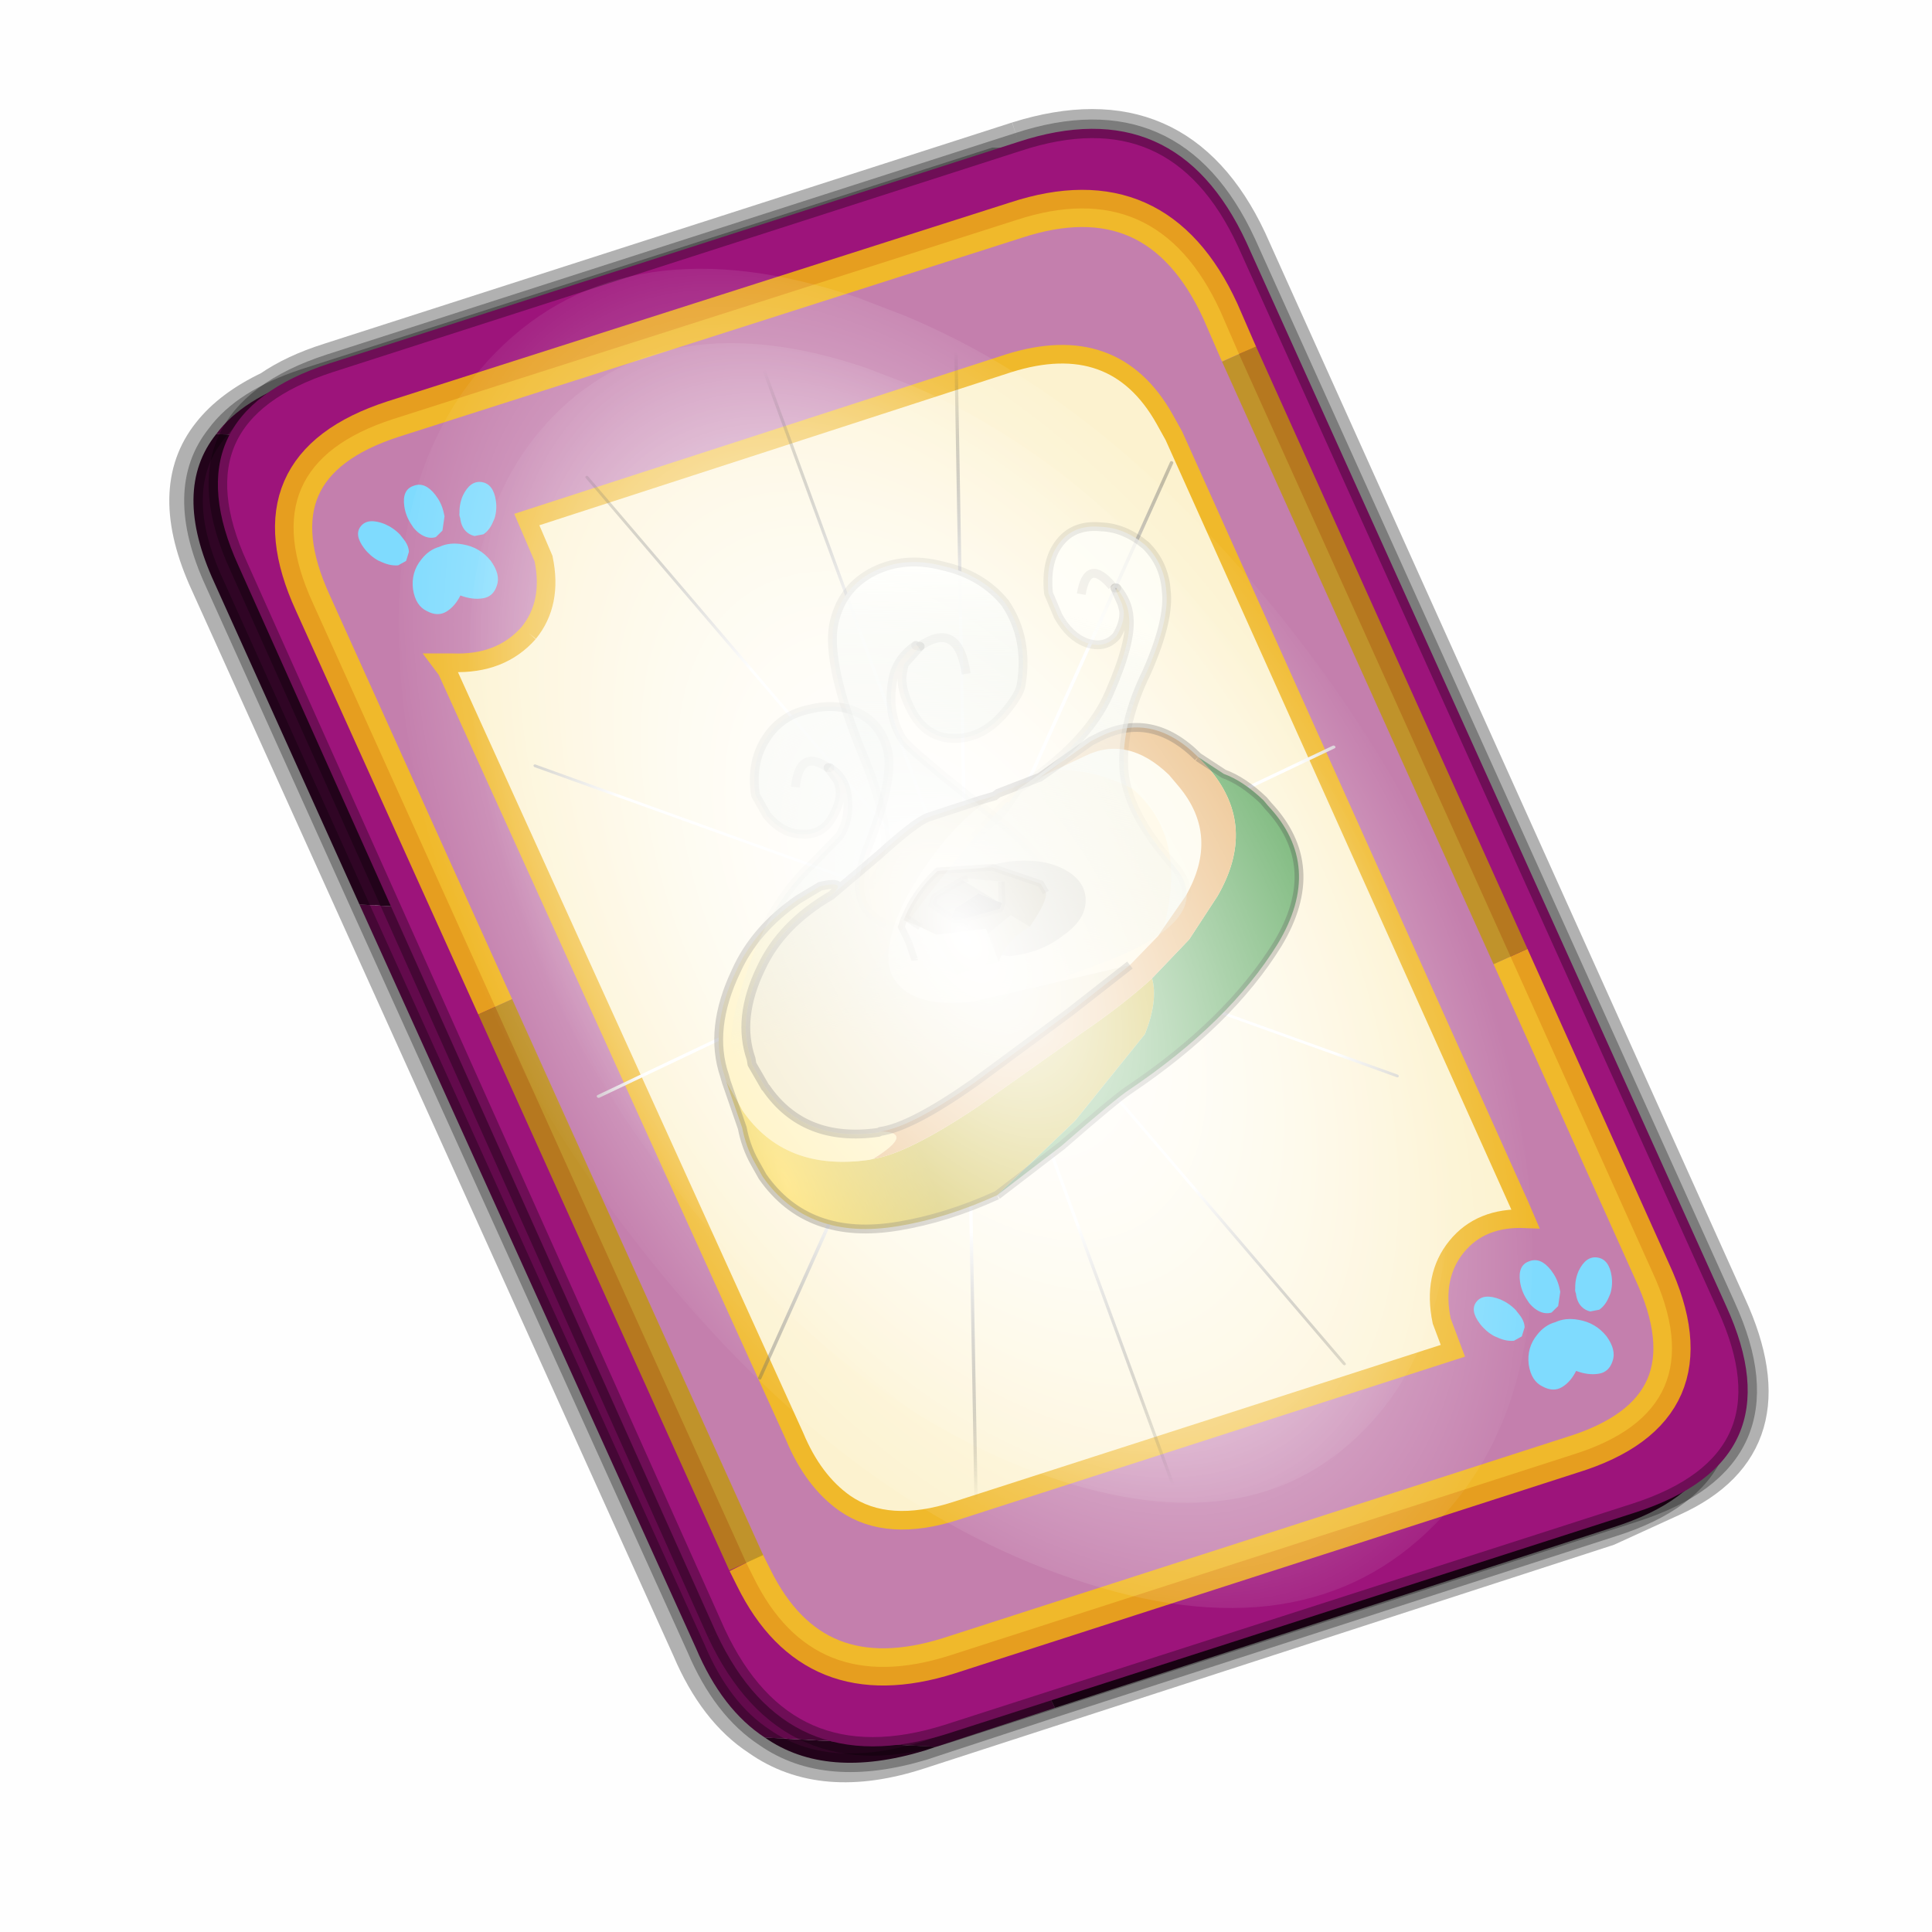 <?xml version='1.0' encoding='UTF-8'?>
<svg xmlns:xlink="http://www.w3.org/1999/xlink" xmlns="http://www.w3.org/2000/svg" version="1.1" width="60px" height="60px" viewBox="0.0 0.0 60.0 60.0"><defs><g id="c1"><path fill="#000000" fill-opacity="0.004" d="M0.0 0.0 L60.0 0.0 60.0 60.0 0.0 60.0 0.0 0.0"/></g><g id="c2"><path fill="none" stroke="#000000" stroke-width="1.0" stroke-opacity="0.302" d="M22.3 0.35 Q26.6 -1.0 28.5 3.05 L41.4 31.7 Q43.1 35.4 39.9 36.85 L38.15 37.65 19.65 43.65 Q17.05 44.5 15.35 43.3 14.2 42.55 13.5 40.9 L0.55 12.25 Q-0.6 9.75 0.6 8.25 1.15 7.55 2.2 7.05 2.85 6.6 3.8 6.3 L22.3 0.35"/><path fill="#300525" stroke="none" d="M25.55 0.9 Q26.9 1.6 27.8 3.55 L40.7 32.15 Q42.6 36.3 38.3 37.65 L23.3 42.5 13.15 21.4 4.6 20.9 0.7 12.25 Q-0.45 9.75 0.75 8.25 L29.8 9.75 25.55 0.9 M20.1 43.55 L19.8 43.65 Q17.15 44.45 15.5 43.3 L20.1 43.55"/><path fill="#630a4c" stroke="none" d="M23.3 42.5 L20.1 43.55 15.5 43.3 Q14.35 42.55 13.65 40.9 L4.6 20.9 13.15 21.4 23.3 42.5 M0.75 8.25 Q1.45 7.3 3.1 6.75 L21.65 0.8 25.55 0.9 29.8 9.75 0.75 8.25"/><path fill="none" stroke="#000000" stroke-width="0.5" stroke-opacity="0.302" d="M25.55 0.9 Q26.9 1.6 27.8 3.55 L40.7 32.15 Q42.6 36.3 38.3 37.65 L23.3 42.5 20.1 43.55 19.8 43.65 Q17.15 44.45 15.5 43.3 14.35 42.55 13.65 40.9 L4.6 20.9 0.7 12.25 Q-0.45 9.75 0.75 8.25 1.45 7.3 3.1 6.75 L21.65 0.8 25.55 0.9"/><path fill="#9d147b" stroke="none" d="M14.2 40.5 L1.35 11.8 Q-0.5 7.75 3.8 6.35 L22.3 0.4 Q26.55 -1.0 28.45 3.1 L41.35 31.7 Q43.25 35.85 38.9 37.25 L20.4 43.2 Q16.1 44.55 14.2 40.5"/><path fill="none" stroke="#000000" stroke-width="0.5" stroke-opacity="0.302" d="M14.2 40.5 L1.35 11.8 Q-0.5 7.75 3.8 6.35 L22.3 0.4 Q26.55 -1.0 28.45 3.1 L41.35 31.7 Q43.25 35.85 38.9 37.25 L20.4 43.2 Q16.1 44.55 14.2 40.5"/><path fill="#fcf2cf" stroke="none" d="M9.15 13.6 Q9.8 12.8 9.55 11.6 L9.1 10.55 22.05 6.35 Q24.9 5.45 26.25 7.85 L26.5 8.3 35.8 29.0 35.95 29.35 Q34.75 29.3 34.1 30.1 33.45 30.9 33.7 32.1 L34.0 32.9 20.65 37.2 Q18.8 37.8 17.65 37.0 16.8 36.4 16.3 35.2 L6.95 14.6 6.8 14.4 7.1 14.4 Q8.4 14.45 9.15 13.6"/><path fill="#c47fad" stroke="none" d="M8.25 23.65 L3.35 12.8 Q1.65 9.1 5.5 7.85 L22.25 2.5 Q26.05 1.25 27.75 4.95 L28.25 6.1 35.55 22.3 39.35 30.75 Q41.1 34.5 37.2 35.7 L20.45 41.1 Q16.8 42.25 15.2 39.0 L15.0 38.6 8.25 23.65 M9.15 13.6 Q8.4 14.45 7.1 14.4 L6.8 14.4 6.95 14.6 16.3 35.2 Q16.8 36.4 17.65 37.0 18.8 37.8 20.65 37.2 L34.0 32.9 33.7 32.1 Q33.45 30.9 34.1 30.1 34.75 29.3 35.95 29.35 L35.8 29.0 26.5 8.3 26.25 7.85 Q24.9 5.45 22.05 6.35 L9.1 10.55 9.55 11.6 Q9.8 12.8 9.15 13.6"/><path fill="none" stroke="#ffcc00" stroke-width="1.0" stroke-opacity="0.749" d="M8.25 23.65 L3.35 12.8 Q1.65 9.1 5.5 7.85 L22.25 2.5 Q26.05 1.25 27.75 4.95 L28.25 6.1 M35.55 22.3 L39.35 30.75 Q41.1 34.5 37.2 35.7 L20.45 41.1 Q16.8 42.25 15.2 39.0 L15.0 38.6"/><path fill="none" stroke="#bf9900" stroke-width="1.0" stroke-opacity="0.749" d="M28.25 6.1 L35.55 22.3 M15.0 38.6 L8.25 23.65"/><path fill="none" stroke="#f0b92b" stroke-width="0.5" d="M9.15 13.6 Q9.8 12.8 9.55 11.6 L9.1 10.55 22.05 6.35 Q24.9 5.45 26.25 7.85 L26.5 8.3 35.8 29.0 35.95 29.35 Q34.75 29.3 34.1 30.1 33.45 30.9 33.7 32.1 L34.0 32.9 20.65 37.2 Q18.8 37.8 17.65 37.0 16.8 36.4 16.3 35.2 L6.95 14.6 6.8 14.4 7.1 14.4 Q8.4 14.45 9.15 13.6"/></g><g id="c3"><path fill="#7fdbfe" stroke="none" d="M10.75 4.9 Q10.75 4.6 10.9 4.35 11.25 3.45 11.95 2.75 13.3 1.5 14.35 2.1 15.4 2.7 14.95 4.45 14.7 5.4 14.1 6.15 L13.75 6.5 Q13.1 7.15 12.35 7.35 L11.4 7.2 Q10.95 6.9 10.75 6.4 10.5 5.75 10.75 4.9 M7.5 5.9 Q7.0 5.85 6.6 5.5 6.05 5.0 5.8 4.15 L5.7 3.6 Q5.55 2.65 5.8 1.7 6.25 0.0 7.5 0.0 L7.6 0.0 Q8.85 0.0 9.3 1.7 9.55 2.65 9.4 3.6 L9.3 4.15 8.5 5.5 7.6 5.9 7.5 5.9 M4.35 4.9 Q4.6 5.75 4.35 6.4 L3.7 7.2 2.75 7.35 Q2.0 7.15 1.35 6.5 L1.0 6.15 Q0.4 5.4 0.15 4.45 -0.3 2.7 0.75 2.1 1.8 1.5 3.15 2.75 3.85 3.45 4.2 4.35 L4.35 4.9 M5.5 13.7 Q4.45 13.9 3.65 12.95 2.75 12.0 3.2 10.25 3.7 8.5 5.25 7.6 6.4 6.9 7.55 7.0 8.75 6.9 9.9 7.6 11.45 8.5 11.95 10.25 12.35 12.0 11.5 12.95 10.7 13.9 9.65 13.7 8.55 13.5 7.55 12.6 6.55 13.5 5.5 13.7"/></g><g id="c4"><g><use transform="matrix(1.0,0.0,0.0,1.0,0.0,0.0)" xlink:href="#c3"/></g></g><radialGradient gradientUnits="userSpaceOnUse" r="819.2" cx="0" cy="0" spreadMethod="pad" gradientTransform="matrix(0.091,0.0,0.0,0.091,0.6,3.4)" id="gradient1"><stop offset="0.0" stop-color="#ffffff"/><stop offset="1.0" stop-color="#ffffff" stop-opacity="0.0"/></radialGradient><g id="c5"><path stroke="none" fill="url(#gradient1)" d="M36.65 -54.65 Q60.05 -42.0 69.75 -17.95 80.55 8.9 68.0 34.1 55.45 59.35 26.8 68.2 -1.8 77.05 -29.7 64.3 -57.6 51.6 -68.45 24.75 -79.3 -2.05 -66.75 -27.25 L-66.7 -27.3 Q-54.1 -52.5 -25.5 -61.4 3.1 -70.2 31.0 -57.5 L36.65 -54.65"/></g><g id="c6"><g><use transform="matrix(1.0,0.0,0.0,1.0,0.0,0.0)" xlink:href="#c5"/></g></g><radialGradient gradientUnits="userSpaceOnUse" r="819.2" cx="0" cy="0" spreadMethod="pad" gradientTransform="matrix(0.209,0.0,0.0,0.177,67.15,107.2)" id="gradient2"><stop offset="0.357" stop-color="#ffffff"/><stop offset="0.671" stop-opacity="0.0"/></radialGradient><g id="c7"><path fill="none" stroke-linejoin="round" stroke-linecap="round" stroke="url(#gradient2)" stroke-width="0.5" d="M136.55 165.8 L68.6 106.0 68.4 106.0 118.25 201.5 M68.2 105.7 L68.25 105.8 68.25 105.75 68.2 105.7 0.0 45.7 M68.25 105.8 L68.3 105.85 68.3 105.8 68.25 105.75 49.95 0.05 M0.05 97.7 L68.15 105.95 68.25 105.85 68.25 105.8 M68.3 105.85 L68.25 105.85 68.3 106.0 68.3 105.85 68.3 105.8 68.35 105.8 68.3 105.8 86.6 18.35 M50.0 193.2 L68.3 106.0 68.15 105.95 18.25 151.55 M68.4 106.0 L68.3 106.0 86.55 211.5 M68.4 106.0 L68.3 105.85 M68.6 106.0 L68.35 105.8 118.25 60.15 M136.6 114.25 L68.6 106.0 M68.2 105.7 L18.25 10.05"/></g><g id="c8"><g><use transform="matrix(1.0,0.0,0.0,1.0,0.0,0.0)" xlink:href="#c7"/></g></g><radialGradient gradientUnits="userSpaceOnUse" r="819.2" cx="0" cy="0" spreadMethod="pad" gradientTransform="matrix(0.009,-0.003,0.011,0.029,3.85,25.7)" id="gradient3"><stop offset="0.0" stop-color="#fedc56"/><stop offset="1.0" stop-color="#c6b024"/></radialGradient><g id="c9"><path fill="#fdfae8" stroke="none" d="M19.0 2.4 L20.7 1.6 Q23.1 0.4 25.45 2.65 L26.0 3.3 Q28.35 6.1 26.4 9.5 L25.15 11.3 Q26.55 6.15 23.4 3.45 21.2 2.3 19.0 2.4"/><path fill="#fff5d6" stroke="none" d="M15.6 3.85 L15.8 3.7 18.0 2.85 18.15 2.8 19.0 2.4 Q21.2 2.3 23.4 3.45 26.55 6.15 25.15 11.3 L24.85 11.75 23.25 13.4 14.45 15.45 Q10.5 15.9 9.7 13.7 9.25 11.7 11.3 8.45 13.2 5.4 15.6 3.85"/><path fill="#f0e4bd" stroke="none" d="M6.45 9.4 L9.05 7.2 Q11.15 5.3 11.85 5.05 L14.45 4.2 14.75 4.1 15.6 3.85 Q13.2 5.4 11.3 8.45 9.25 11.7 9.7 13.7 10.5 15.9 14.45 15.45 L23.25 13.4 19.8 16.1 14.45 20.05 Q10.9 22.55 9.15 22.8 L9.05 22.85 Q4.85 23.45 2.7 20.35 L2.65 20.3 1.9 19.0 1.85 18.7 Q1.05 16.4 2.4 13.6 3.55 11.1 6.4 9.45 L6.45 9.4"/><path fill="#ffeeab" stroke="none" d="M0.45 20.0 L0.35 19.65 Q-0.55 17.0 1.0 13.75 2.05 11.4 4.5 9.7 L5.75 8.95 Q7.3 8.6 6.45 9.4 L6.4 9.45 Q3.55 11.1 2.4 13.6 1.05 16.4 1.85 18.7 L1.9 19.0 2.65 20.3 2.7 20.35 Q4.85 23.45 9.05 22.85 L9.15 22.8 Q11.15 22.85 8.75 24.35 L8.55 24.4 Q3.75 25.1 1.35 21.6 L1.3 21.5 0.45 20.0"/><path stroke="none" fill="url(#gradient3)" d="M24.5 14.15 Q24.85 15.4 24.1 17.3 L20.15 22.2 15.75 26.4 Q12.9 27.7 10.15 28.15 5.05 29.0 2.5 25.35 L2.05 24.55 Q1.55 23.65 1.35 22.6 L0.45 20.0 1.3 21.5 1.35 21.6 Q3.75 25.1 8.55 24.4 L8.75 24.35 Q10.7 24.05 14.65 21.4 L20.65 17.15 Q22.85 15.65 24.5 14.15"/><path fill="#56a456" stroke="none" d="M27.1 1.65 L28.55 2.6 Q29.65 3.0 30.8 4.1 L31.05 4.4 Q34.25 7.8 31.6 12.2 28.85 16.65 23.2 20.45 22.5 20.9 19.4 23.6 L15.75 26.4 20.15 22.2 24.1 17.3 Q24.85 15.4 24.5 14.15 L26.6 11.95 28.2 9.5 Q30.45 5.6 27.8 2.4 L27.1 1.65"/><path fill="#e8b36f" stroke="none" d="M27.1 1.65 L27.8 2.4 Q30.45 5.6 28.2 9.5 L26.6 11.95 24.5 14.15 Q22.85 15.65 20.65 17.15 L14.65 21.4 Q10.7 24.05 8.75 24.35 11.15 22.85 9.15 22.8 10.9 22.55 14.45 20.05 L19.8 16.1 23.25 13.4 24.85 11.75 25.15 11.3 26.4 9.5 Q28.35 6.1 26.0 3.3 L25.45 2.65 Q23.1 0.4 20.7 1.6 L19.0 2.4 18.15 2.8 21.05 0.75 21.45 0.55 Q24.45 -1.0 27.1 1.65"/><path fill="none" stroke="#120e10" stroke-width="0.5" stroke-opacity="0.302" d="M15.75 26.4 L19.4 23.6 Q22.5 20.9 23.2 20.45 28.85 16.65 31.6 12.2 34.25 7.8 31.05 4.4 L30.8 4.1 Q29.65 3.0 28.55 2.6 L27.1 1.65 M15.75 26.4 Q12.9 27.7 10.15 28.15 5.05 29.0 2.5 25.35 L2.05 24.55 Q1.55 23.65 1.35 22.6 L0.45 20.0 0.35 19.65 Q-0.55 17.0 1.0 13.75 2.05 11.4 4.5 9.7 L5.75 8.95 Q7.3 8.6 6.45 9.4 L9.05 7.2 Q11.15 5.3 11.85 5.05 L14.45 4.2 14.75 4.1 15.6 3.85 15.8 3.7 18.0 2.85 18.15 2.8 21.05 0.75 21.45 0.55 Q24.45 -1.0 27.1 1.65 M23.25 13.4 L19.8 16.1 14.45 20.05 Q10.9 22.55 9.15 22.8 L9.05 22.85 Q4.85 23.45 2.7 20.35 L2.65 20.3 1.9 19.0 1.85 18.7 Q1.05 16.4 2.4 13.6 3.55 11.1 6.4 9.45 L6.45 9.4"/><path fill="#120e10" fill-opacity="0.251" d="M19.45 11.75 Q18.25 12.7 16.45 12.9 L13.35 12.5 Q12.15 11.9 12.15 10.8 12.15 9.65 13.35 8.7 14.65 7.8 16.45 7.55 18.25 7.35 19.45 7.95 20.75 8.6 20.75 9.75 20.75 10.85 19.45 11.75"/></g><g id="c10"><path fill="#fcf3d8" stroke="none" d="M0.9 1.9 L1.7 2.95 2.25 4.25 2.3 7.35 0.9 5.4 Q0.25 4.75 0.15 4.8 L0.1 4.9 0.05 4.35 0.4 3.55 0.5 2.25 0.9 1.9 M0.15 4.8 L0.4 3.55 0.15 4.8"/><path fill="#b0a579" stroke="none" d="M0.9 1.9 L1.1 1.75 1.7 2.95 0.9 1.9"/><path fill="#c2b585" stroke="none" d="M8.75 7.0 Q6.85 6.95 5.45 8.1 L5.8 5.9 7.95 5.55 8.75 7.0 M7.6 4.15 L6.15 1.5 6.55 1.6 8.6 3.05 7.85 4.45 7.6 4.15"/><path fill="#453c2c" stroke="none" d="M4.05 3.5 L4.65 3.05 6.7 2.95 7.6 4.15 7.85 4.45 7.5 4.75 4.9 4.1 4.25 3.85 4.05 3.5"/><path fill="#9b8c5e" stroke="none" d="M1.7 2.95 L1.1 1.75 Q2.75 0.5 4.9 0.0 L8.55 1.8 11.05 4.65 11.05 5.4 Q10.85 6.0 8.75 7.0 L7.95 5.55 5.8 5.9 5.85 5.5 2.45 4.05 1.7 2.95 M6.15 1.5 L3.75 1.55 3.3 1.95 4.05 3.5 4.25 3.85 4.9 4.1 7.5 4.75 7.85 4.45 8.6 3.05 6.55 1.6 6.15 1.5 M4.25 3.85 L4.95 4.55 4.25 3.85"/><path fill="#7d704c" stroke="none" d="M7.6 4.15 L6.7 2.95 4.65 3.05 4.05 3.5 3.3 1.95 3.75 1.55 6.15 1.5 7.6 4.15"/><path fill="#faf0c0" stroke="none" d="M5.45 8.1 L2.3 7.35 2.25 4.25 1.7 2.95 2.45 4.05 5.85 5.5 5.8 5.9 5.45 8.1"/><path fill="none" stroke="#382510" stroke-width="0.5" stroke-opacity="0.302" d="M1.1 1.75 L0.9 1.9 M1.7 2.95 L1.1 1.75 Q2.75 0.5 4.9 0.0 L8.55 1.8 11.05 4.65 11.05 5.4 M0.15 4.8 L0.1 4.9 M0.4 3.55 L0.5 2.25 0.9 1.9 M0.4 3.55 L0.15 4.8 M6.15 1.5 L3.75 1.55 3.3 1.95 4.05 3.5 4.25 3.85 4.9 4.1 7.5 4.75 7.85 4.45 8.6 3.05 M6.55 1.6 L6.15 1.5 M4.95 4.55 L4.25 3.85"/></g><g id="c11"><g><use transform="matrix(1.0,0.0,0.0,1.0,0.0,0.0)" xlink:href="#c10"/></g></g><linearGradient gradientUnits="userSpaceOnUse" x1="-819.2" x2="819.2" spreadMethod="pad" gradientTransform="matrix(0.001,0.015,0.007,-0.002,5.05,15.6)" id="gradient4"><stop offset="0.0" stop-color="#fffffa"/><stop offset="1.0" stop-color="#c8d8ce" stop-opacity="0.0"/></linearGradient><linearGradient gradientUnits="userSpaceOnUse" x1="-819.2" x2="819.2" spreadMethod="pad" gradientTransform="matrix(0.001,0.007,-0.008,-0,5.6,18.05)" id="gradient5"><stop offset="0.0" stop-opacity="0.102"/><stop offset="1.0" stop-opacity="0.0"/></linearGradient><linearGradient gradientUnits="userSpaceOnUse" x1="-819.2" x2="819.2" spreadMethod="pad" gradientTransform="matrix(0.001,0.007,-0.008,-0,5.6,18.05)" id="gradient6"><stop offset="0.0" stop-opacity="0.071"/><stop offset="1.0" stop-opacity="0.0"/></linearGradient><linearGradient gradientUnits="userSpaceOnUse" x1="-819.2" x2="819.2" spreadMethod="pad" gradientTransform="matrix(-0.002,0.011,0.007,-7.62939453125e-05,8.1,11.05)" id="gradient7"><stop offset="0.0" stop-color="#fffffa"/><stop offset="1.0" stop-color="#c8d8ce" stop-opacity="0.0"/></linearGradient><linearGradient gradientUnits="userSpaceOnUse" x1="-819.2" x2="819.2" spreadMethod="pad" gradientTransform="matrix(-0.002,0.009,0.011,-0,9.75,13.1)" id="gradient8"><stop offset="0.0" stop-opacity="0.071"/><stop offset="1.0" stop-opacity="0.0"/></linearGradient><linearGradient gradientUnits="userSpaceOnUse" x1="-819.2" x2="819.2" spreadMethod="pad" gradientTransform="matrix(-0.002,0.009,0.011,-0,9.75,13.1)" id="gradient9"><stop offset="0.0" stop-opacity="0.102"/><stop offset="1.0" stop-opacity="0.0"/></linearGradient><linearGradient gradientUnits="userSpaceOnUse" x1="-819.2" x2="819.2" spreadMethod="pad" gradientTransform="matrix(0.005,0.017,-0.005,-0.001,25.05,19.05)" id="gradient10"><stop offset="0.0" stop-color="#fffffa" stop-opacity="0.8"/><stop offset="1.0" stop-color="#c8d8ce" stop-opacity="0.0"/></linearGradient><linearGradient gradientUnits="userSpaceOnUse" x1="-819.2" x2="819.2" spreadMethod="pad" gradientTransform="matrix(0.001,0.007,-0.007,-0.002,22.4,15.05)" id="gradient11"><stop offset="0.0" stop-opacity="0.102"/><stop offset="1.0" stop-opacity="0.0"/></linearGradient><linearGradient gradientUnits="userSpaceOnUse" x1="-819.2" x2="819.2" spreadMethod="pad" gradientTransform="matrix(0.001,0.007,-0.007,-0.002,21.4,7.9)" id="gradient12"><stop offset="0.0" stop-opacity="0.071"/><stop offset="1.0" stop-opacity="0.0"/></linearGradient><g id="c12"><path stroke="none" fill="url(#gradient4)" d="M5.2 13.3 Q6.0 13.85 6.15 14.7 6.4 16.1 5.75 17.15 L4.25 18.7 Q2.0 20.8 0.75 24.15 -0.5 27.55 -0.35 29.0 -0.2 30.4 2.05 31.05 L5.7 31.3 Q7.0 30.9 8.1 29.95 9.2 29.0 10.2 26.7 11.2 24.4 10.9 23.75 10.65 23.0 8.3 22.1 6.0 21.1 7.4 17.65 8.75 14.15 8.5 12.5 8.2 10.95 6.9 10.25 5.65 9.6 4.05 10.0 2.55 10.3 1.7 11.5 0.7 12.9 1.0 14.85 L1.65 16.0 Q2.55 17.05 3.6 17.05 4.8 17.15 5.4 16.0 5.9 15.05 5.75 14.4 L5.65 14.05 5.1 13.3 5.2 13.3"/><path fill="none" stroke-linejoin="round" stroke-linecap="round" stroke="url(#gradient5)" stroke-width="0.5" d="M5.1 13.3 L5.65 14.05 5.75 14.4 Q5.9 15.05 5.4 16.0 4.8 17.15 3.6 17.05 2.55 17.05 1.65 16.0 L1.0 14.85 Q0.7 12.9 1.7 11.5 2.55 10.3 4.05 10.0 5.65 9.6 6.9 10.25 8.2 10.95 8.5 12.5 8.75 14.15 7.4 17.65 6.0 21.1 8.3 22.1 10.65 23.0 10.9 23.75 11.2 24.4 10.2 26.7 9.2 29.0 8.1 29.95 7.0 30.9 5.7 31.3 L2.05 31.05 Q-0.2 30.4 -0.35 29.0 -0.5 27.55 0.75 24.15 2.0 20.8 4.25 18.7 L5.75 17.15 Q6.4 16.1 6.15 14.7 6.0 13.85 5.2 13.3"/><path fill="none" stroke-linejoin="round" stroke-linecap="round" stroke="url(#gradient6)" stroke-width="0.5" d="M5.2 13.3 L5.1 13.3"/><path fill="none" stroke="#000000" stroke-width="0.5" stroke-opacity="0.071" d="M5.15 13.35 Q3.5 12.15 3.25 14.4"/><path stroke="none" fill="url(#gradient7)" d="M10.3 6.45 L9.4 7.45 9.3 7.95 Q9.15 8.85 9.85 10.15 10.7 11.7 12.35 11.65 13.9 11.6 15.1 10.15 15.9 9.2 16.0 8.65 16.45 6.0 15.1 4.0 13.8 2.4 11.55 1.9 9.45 1.35 7.7 2.2 5.8 3.15 5.4 5.3 5.05 7.55 6.95 12.3 8.95 17.05 8.1 18.95 7.2 20.85 5.3 21.8 3.4 22.7 2.35 26.2 1.3 29.65 3.95 28.75 6.65 27.85 8.95 28.15 11.25 28.4 13.85 26.25 16.4 24.1 16.85 23.95 17.25 23.75 18.0 21.55 18.7 19.3 14.2 15.85 9.7 12.3 9.3 11.7 8.4 10.25 8.75 8.35 8.95 7.15 10.05 6.4 L10.3 6.45"/><path fill="none" stroke-linejoin="round" stroke-linecap="round" stroke="url(#gradient8)" stroke-width="0.5" d="M10.05 6.4 L10.3 6.45"/><path fill="none" stroke-linejoin="round" stroke-linecap="round" stroke="url(#gradient9)" stroke-width="0.5" d="M10.3 6.45 L9.4 7.45 9.3 7.95 Q9.15 8.85 9.85 10.15 10.7 11.7 12.35 11.65 13.9 11.6 15.1 10.15 15.9 9.2 16.0 8.65 16.45 6.0 15.1 4.0 13.8 2.4 11.55 1.9 9.45 1.35 7.7 2.2 5.8 3.15 5.4 5.3 5.05 7.55 6.95 12.3 8.95 17.05 8.1 18.95 7.2 20.85 5.3 21.8 3.4 22.7 2.35 26.2 1.3 29.65 3.95 28.75 6.65 27.85 8.95 28.15 11.25 28.4 13.85 26.25 16.4 24.1 16.85 23.95 17.25 23.75 18.0 21.55 18.7 19.3 14.2 15.85 9.7 12.3 9.3 11.7 8.4 10.25 8.75 8.35 8.95 7.15 10.05 6.4"/><path fill="none" stroke="#000000" stroke-width="0.5" stroke-opacity="0.071" d="M10.2 6.5 Q12.45 4.9 12.9 8.0"/><path stroke="none" fill="url(#gradient10)" d="M21.3 3.15 L21.7 4.05 21.8 4.45 Q21.85 5.1 21.4 5.85 20.75 6.6 19.7 6.25 18.75 5.9 18.1 4.75 L17.55 3.45 Q17.35 1.5 18.3 0.45 19.1 -0.45 20.55 -0.3 21.85 -0.25 23.05 0.75 24.1 1.8 24.2 3.3 24.4 4.95 23.1 7.9 21.7 10.75 21.8 13.25 21.9 15.75 24.6 18.8 27.3 21.85 20.4 24.4 13.45 26.9 16.95 27.8 20.45 28.7 10.8 31.2 1.15 33.7 5.55 27.55 9.95 21.35 13.4 17.2 L13.45 17.15 Q15.9 14.35 15.05 15.65 L15.85 14.5 Q19.8 11.9 21.0 9.05 22.25 6.2 22.1 4.8 22.05 3.95 21.4 3.15 L21.3 3.15 M15.05 15.65 L14.75 16.0 13.45 17.15 14.75 16.0 15.05 15.65"/><path fill="none" stroke-linejoin="round" stroke-linecap="round" stroke="url(#gradient11)" stroke-width="0.5" d="M21.3 3.15 L21.7 4.05 21.8 4.45 Q21.85 5.1 21.4 5.85 20.75 6.6 19.7 6.25 18.75 5.9 18.1 4.75 L17.55 3.45 Q17.35 1.5 18.3 0.45 19.1 -0.45 20.55 -0.3 21.85 -0.25 23.05 0.75 24.1 1.8 24.2 3.3 24.4 4.95 23.1 7.9 21.7 10.75 21.8 13.25 21.9 15.75 24.6 18.8 27.3 21.85 20.4 24.4 13.45 26.9 16.95 27.8 20.45 28.7 10.8 31.2 1.15 33.7 5.55 27.55 9.95 21.35 13.4 17.2 L13.45 17.15 Q15.9 14.35 15.05 15.65 L15.85 14.5 Q19.8 11.9 21.0 9.05 22.25 6.2 22.1 4.8 22.05 3.95 21.4 3.15 M13.45 17.15 L14.75 16.0 15.05 15.65"/><path fill="none" stroke-linejoin="round" stroke-linecap="round" stroke="url(#gradient12)" stroke-width="0.5" d="M21.4 3.15 L21.3 3.15"/><path fill="none" stroke="#000000" stroke-width="0.5" stroke-opacity="0.071" d="M21.15 3.05 Q19.75 1.4 19.4 3.5"/></g><g id="c13"><g><use transform="matrix(1.0,0.0,0.0,1.0,0.0,0.0)" xlink:href="#c12"/></g></g><g id="c14"><g><use transform="matrix(1.0,0.0,0.0,1.0,0.0,0.0)" xlink:href="#c9"/></g><g><use transform="matrix(0.66,-0.381,0.381,0.66,9.15,9.95)" xlink:href="#c11"/></g><g><use transform="matrix(1.0,0.0,0.0,1.0,1.1,-11.05)" filter="url(#filter8)" xlink:href="#c13"/></g></g><filter id="filter8"><feColorMatrix in="SourceGraphic" type="matrix" values="1.0 0.0 0.0 0.0 0.0 0.0 1.0 0.0 0.0 0.0 0.0 0.0 1.0 0.0 0.0 0.0 0.0 0.0 0.828 0.0" result="cxform"/><feComposite operator="in" in2="SourceGraphic" result="color-xform"/></filter><g id="c15"><g><use transform="matrix(1.0,0.0,0.0,1.0,0.0,0.0)" xlink:href="#c2"/></g><g><use transform="matrix(0.239,-0.087,0.1,0.234,34.25,31.15)" xlink:href="#c4"/></g><g><use transform="matrix(0.239,-0.087,0.1,0.234,4.25,10.3)" xlink:href="#c4"/></g><g><use transform="matrix(0.141,-0.038,0.111,0.226,20.25,20.65)" filter="url(#filter12)" xlink:href="#c6"/></g><g><use transform="matrix(-0.155,0.051,0.084,0.147,22.6,2.3)" filter="url(#filter13)" xlink:href="#c8"/></g><g><use transform="matrix(0.476,0.0,0.0,0.476,14.25,16.15)" xlink:href="#c14"/></g><g><use transform="matrix(0.163,-0.044,0.129,0.261,20.35,20.95)" filter="url(#filter15)" xlink:href="#c6"/></g></g><filter id="filter12"><feColorMatrix in="SourceGraphic" type="matrix" values="0.0 0.0 0.0 0.0 0.797 0.0 0.0 0.0 0.0 0.598 0.0 0.0 0.0 0.0 0.199 0.0 0.0 0.0 1.0 0.0" result="cxform"/><feComposite operator="in" in2="SourceGraphic" result="color-xform"/></filter><filter id="filter13"><feColorMatrix in="SourceGraphic" type="matrix" values="0.0 0.0 0.0 0.0 0.996 0.0 0.0 0.0 0.0 0.996 0.0 0.0 0.0 0.0 0.996 0.0 0.0 0.0 1.0 0.0" result="cxform"/><feComposite operator="in" in2="SourceGraphic" result="color-xform"/></filter><filter id="filter15"><feColorMatrix in="SourceGraphic" type="matrix" values="1.0 0.0 0.0 0.0 0.0 0.0 1.0 0.0 0.0 0.0 0.0 0.0 1.0 0.0 0.0 0.0 0.0 0.0 0.23 0.0" result="cxform"/><feComposite operator="in" in2="SourceGraphic" result="color-xform"/></filter></defs><g><g><use transform="matrix(1.0,0.0,0.0,1.0,0.0,0.0)" xlink:href="#c1"/></g><g><use transform="matrix(1.155,0.0,0.0,1.155,5.85,3.95)" xlink:href="#c15"/></g></g></svg>